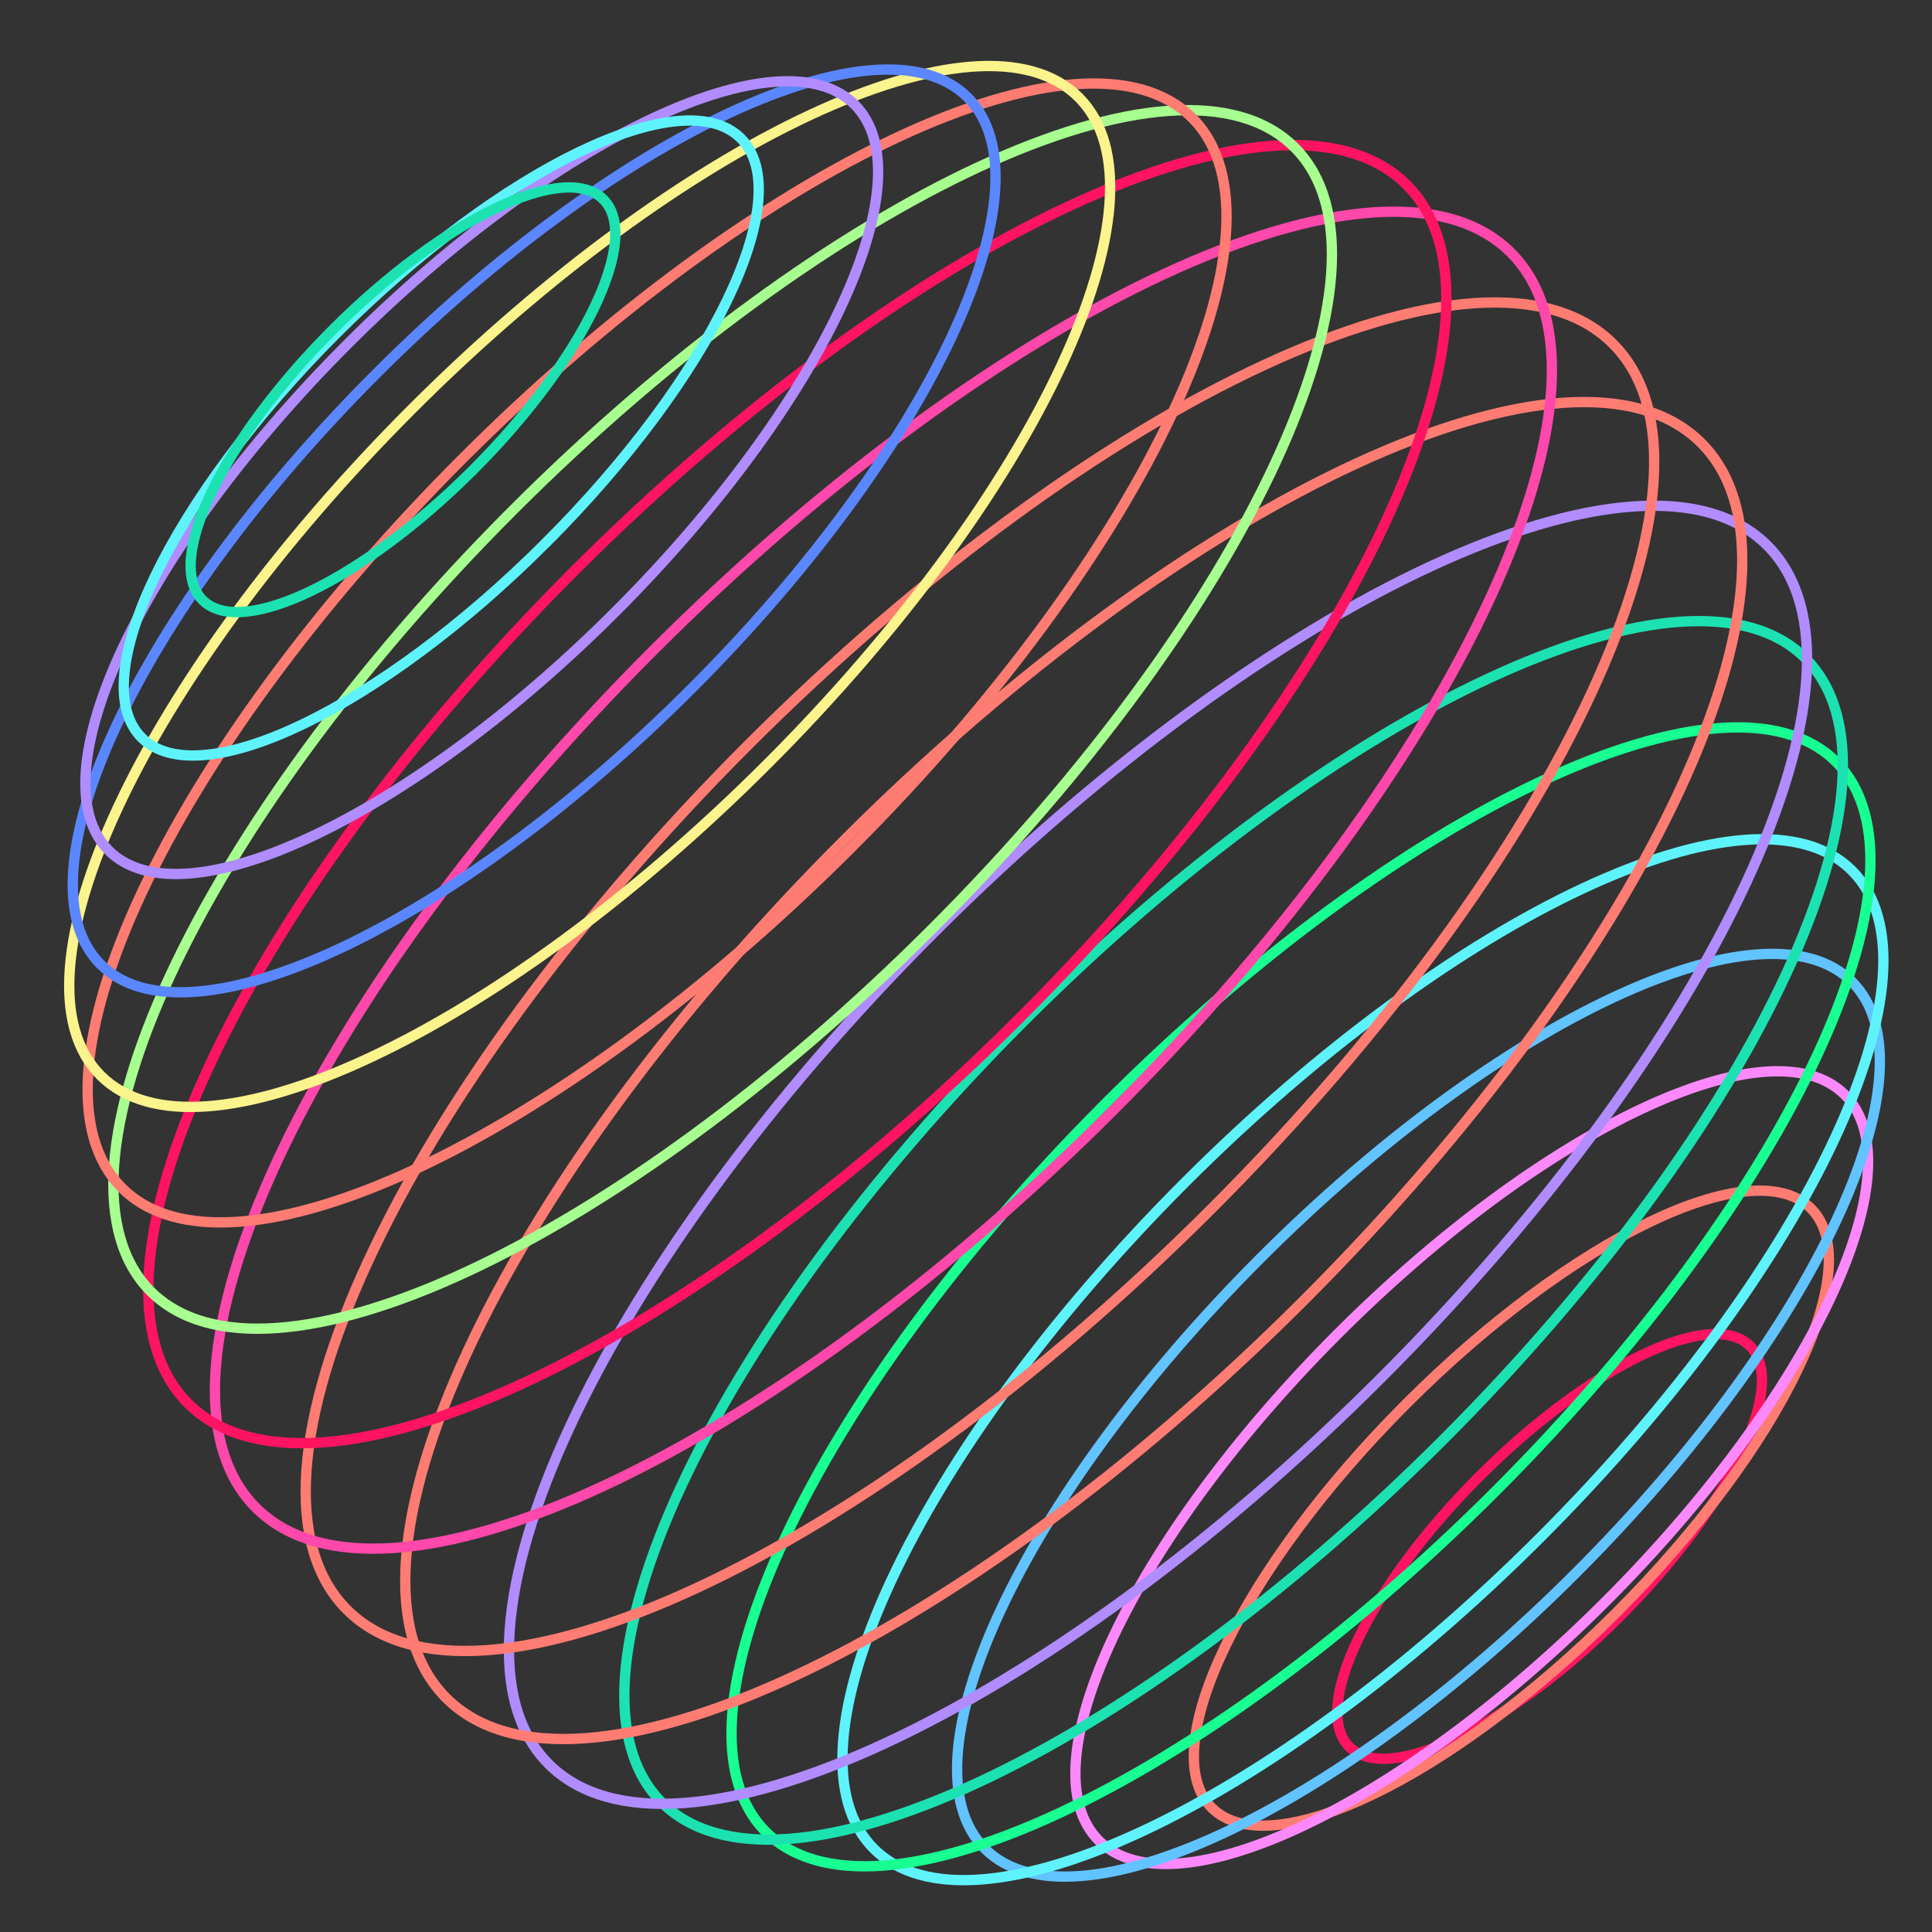 <svg xmlns="http://www.w3.org/2000/svg" viewBox="0 0 1500 1500" style="background:#000">
  <rect x="0" y="0" width="1500" height="1500" fill="#333333" stroke="none"/>
  <g id="Page-2" fill="none" fill-rule="evenodd">
    <g id="sphere" stroke-width="8">
      <path id="elipse" stroke="#FF1461" d="M1257.57 1255.07c-85.914 85.916-179.94 131.188-210.01 101.117-30.07-30.07 15.201-124.095 101.117-210.01 85.915-85.916 179.94-131.187 210.01-101.117 30.07 30.07-15.2 124.096-101.116 210.01z"/>
      <path id="elipse" stroke="#FF7C72" d="M1254.743 1252.243c-128.483 128.482-269.046 196.23-313.956 151.32-44.91-44.91 22.838-185.473 151.321-313.955 128.482-128.483 269.045-196.231 313.955-151.32 44.91 44.91-22.838 185.472-151.32 313.955z"/>
      <path id="elipse" stroke="#FB89FB" d="M1246.61 1243.404c-159.919 159.92-336.097 243.022-393.504 185.615-57.407-57.407 25.696-233.585 185.615-393.505 159.92-159.92 336.098-243.022 393.505-185.615 57.407 57.407-25.696 233.585-185.615 393.505z"/>
      <path id="elipse" stroke="#61C3FF" d="M1223.63 1221.13c-185.89 185.89-391.352 281.814-458.912 214.253-67.561-67.56 28.363-273.023 214.253-458.912 185.89-185.89 391.351-281.814 458.912-214.253 67.56 67.56-28.364 273.022-214.253 458.912z"/>
      <path id="elipse" stroke="#5EF3FB" d="M1196.053 1193.553c-209.712 209.711-441.45 317.982-517.603 241.83-76.152-76.152 32.12-307.89 241.831-517.602 209.712-209.712 441.45-317.983 517.602-241.83 76.152 76.152-32.119 307.89-241.83 517.602z"/>
      <path id="elipse" stroke="#18FF92" d="M1161.05 1157.844c-229.432 229.433-483.015 347.835-566.392 264.458-83.377-83.377 35.025-336.96 264.458-566.393 229.433-229.433 483.016-347.835 566.393-264.458 83.377 83.377-35.025 336.96-264.458 566.393z"/>
      <path id="elipse" stroke="#1CE2B2" d="M1120.392 1117.892c-245.249 245.25-516.877 371.25-606.697 281.429-89.821-89.82 36.179-361.449 281.428-606.698 245.25-245.25 516.877-371.249 606.698-281.428 89.82 89.82-36.18 361.448-281.429 606.697z"/>
      <path id="elipse" stroke="#B08CFF" d="M1072.309 1069.809c-261.26 261.26-550.617 395.492-646.296 299.813-95.678-95.678 38.553-385.035 299.814-646.295 261.26-261.261 550.617-395.492 646.295-299.814 95.679 95.679-38.552 385.035-299.813 646.296z"/>
      <path id="elipse" stroke="#FF7C72" d="M1012.205 1009.705c-269.071 269.071-567.134 407.26-665.741 308.652-98.608-98.607 39.58-396.67 308.652-665.741 269.071-269.071 567.134-407.26 665.741-308.652 98.607 98.607-39.58 396.67-308.652 665.74z"/>
      <path id="elipse" stroke="#FF7C72" d="M940.787 938.287c-271.414 271.414-572.01 410.87-671.398 311.48-99.388-99.388 40.066-399.983 311.48-671.397 271.415-271.415 572.01-410.87 671.399-311.48 99.388 99.388-40.067 399.983-311.48 671.397z"/>
      <path id="elipse" stroke="#FF48AB" d="M864.42 861.92c-269.072 269.07-567.134 407.26-665.741 308.652-98.608-98.608 39.58-396.67 308.652-665.741 269.07-269.072 567.133-407.26 665.74-308.652 98.608 98.607-39.58 396.67-308.651 665.74z"/>
      <path id="elipse" stroke="#FF1461" d="M792.295 789.795c-261.261 261.26-550.617 395.491-646.296 299.813-95.678-95.678 38.553-385.035 299.813-646.296C707.073 182.052 996.43 47.821 1092.108 143.5c95.678 95.679-38.553 385.035-299.813 646.296z"/>
      <path id="elipse" stroke="#A6FF8F" d="M723.705 721.205c-245.249 245.25-516.877 371.25-606.697 281.429-89.82-89.82 36.179-361.449 281.428-606.698 245.25-245.25 516.877-371.249 606.698-281.428 89.82 89.82-36.18 361.448-281.429 606.697z"/>
      <path id="elipse" stroke="#FF7C72" d="M661.126 657.92C431.693 887.351 178.111 1005.753 94.734 922.376 11.357 839 129.759 585.417 359.192 355.985 588.625 126.552 842.207 8.15 925.584 91.527c83.377 83.377-35.025 336.96-264.458 566.392z"/>
      <path id="elipse" stroke="#FBF38C" d="M595.719 593.219c-209.712 209.712-441.45 317.983-517.602 241.83-76.152-76.152 32.119-307.89 241.83-517.602C529.66 107.736 761.397-.535 837.55 75.617c76.152 76.152-32.12 307.89-241.831 517.602z"/>
      <path id="elipse" stroke="#5A87FF" d="M537.03 534.53C351.14 720.418 145.677 816.342 78.116 748.781 10.557 681.222 106.48 475.76 292.37 289.87 478.26 103.98 683.722 8.056 751.282 75.617c67.561 67.56-28.363 273.023-214.253 458.912z"/>
      <path id="elipse" stroke="#B08CFF" d="M477.986 474.779C318.066 634.699 141.888 717.8 84.48 660.394 27.074 602.987 110.177 426.81 270.096 266.89 430.016 106.97 606.194 23.867 663.601 81.274c57.407 57.407-25.696 233.585-185.615 393.505z"/>
      <path id="elipse" stroke="#5EF3FB" d="M423.892 421.392C295.41 549.875 154.847 617.623 109.937 572.712c-44.91-44.91 22.838-185.472 151.32-313.955 128.483-128.482 269.046-196.23 313.956-151.32 44.91 44.91-22.838 185.473-151.321 313.955z"/>
      <path id="elipse" stroke="#1CE2B2" d="M367.324 364.824c-85.916 85.915-179.94 131.186-210.011 101.116-30.07-30.07 15.2-124.096 101.116-210.01 85.915-85.916 179.94-131.188 210.01-101.117 30.071 30.07-15.2 124.095-101.115 210.01z"/>
    </g>
  </g>
</svg>
